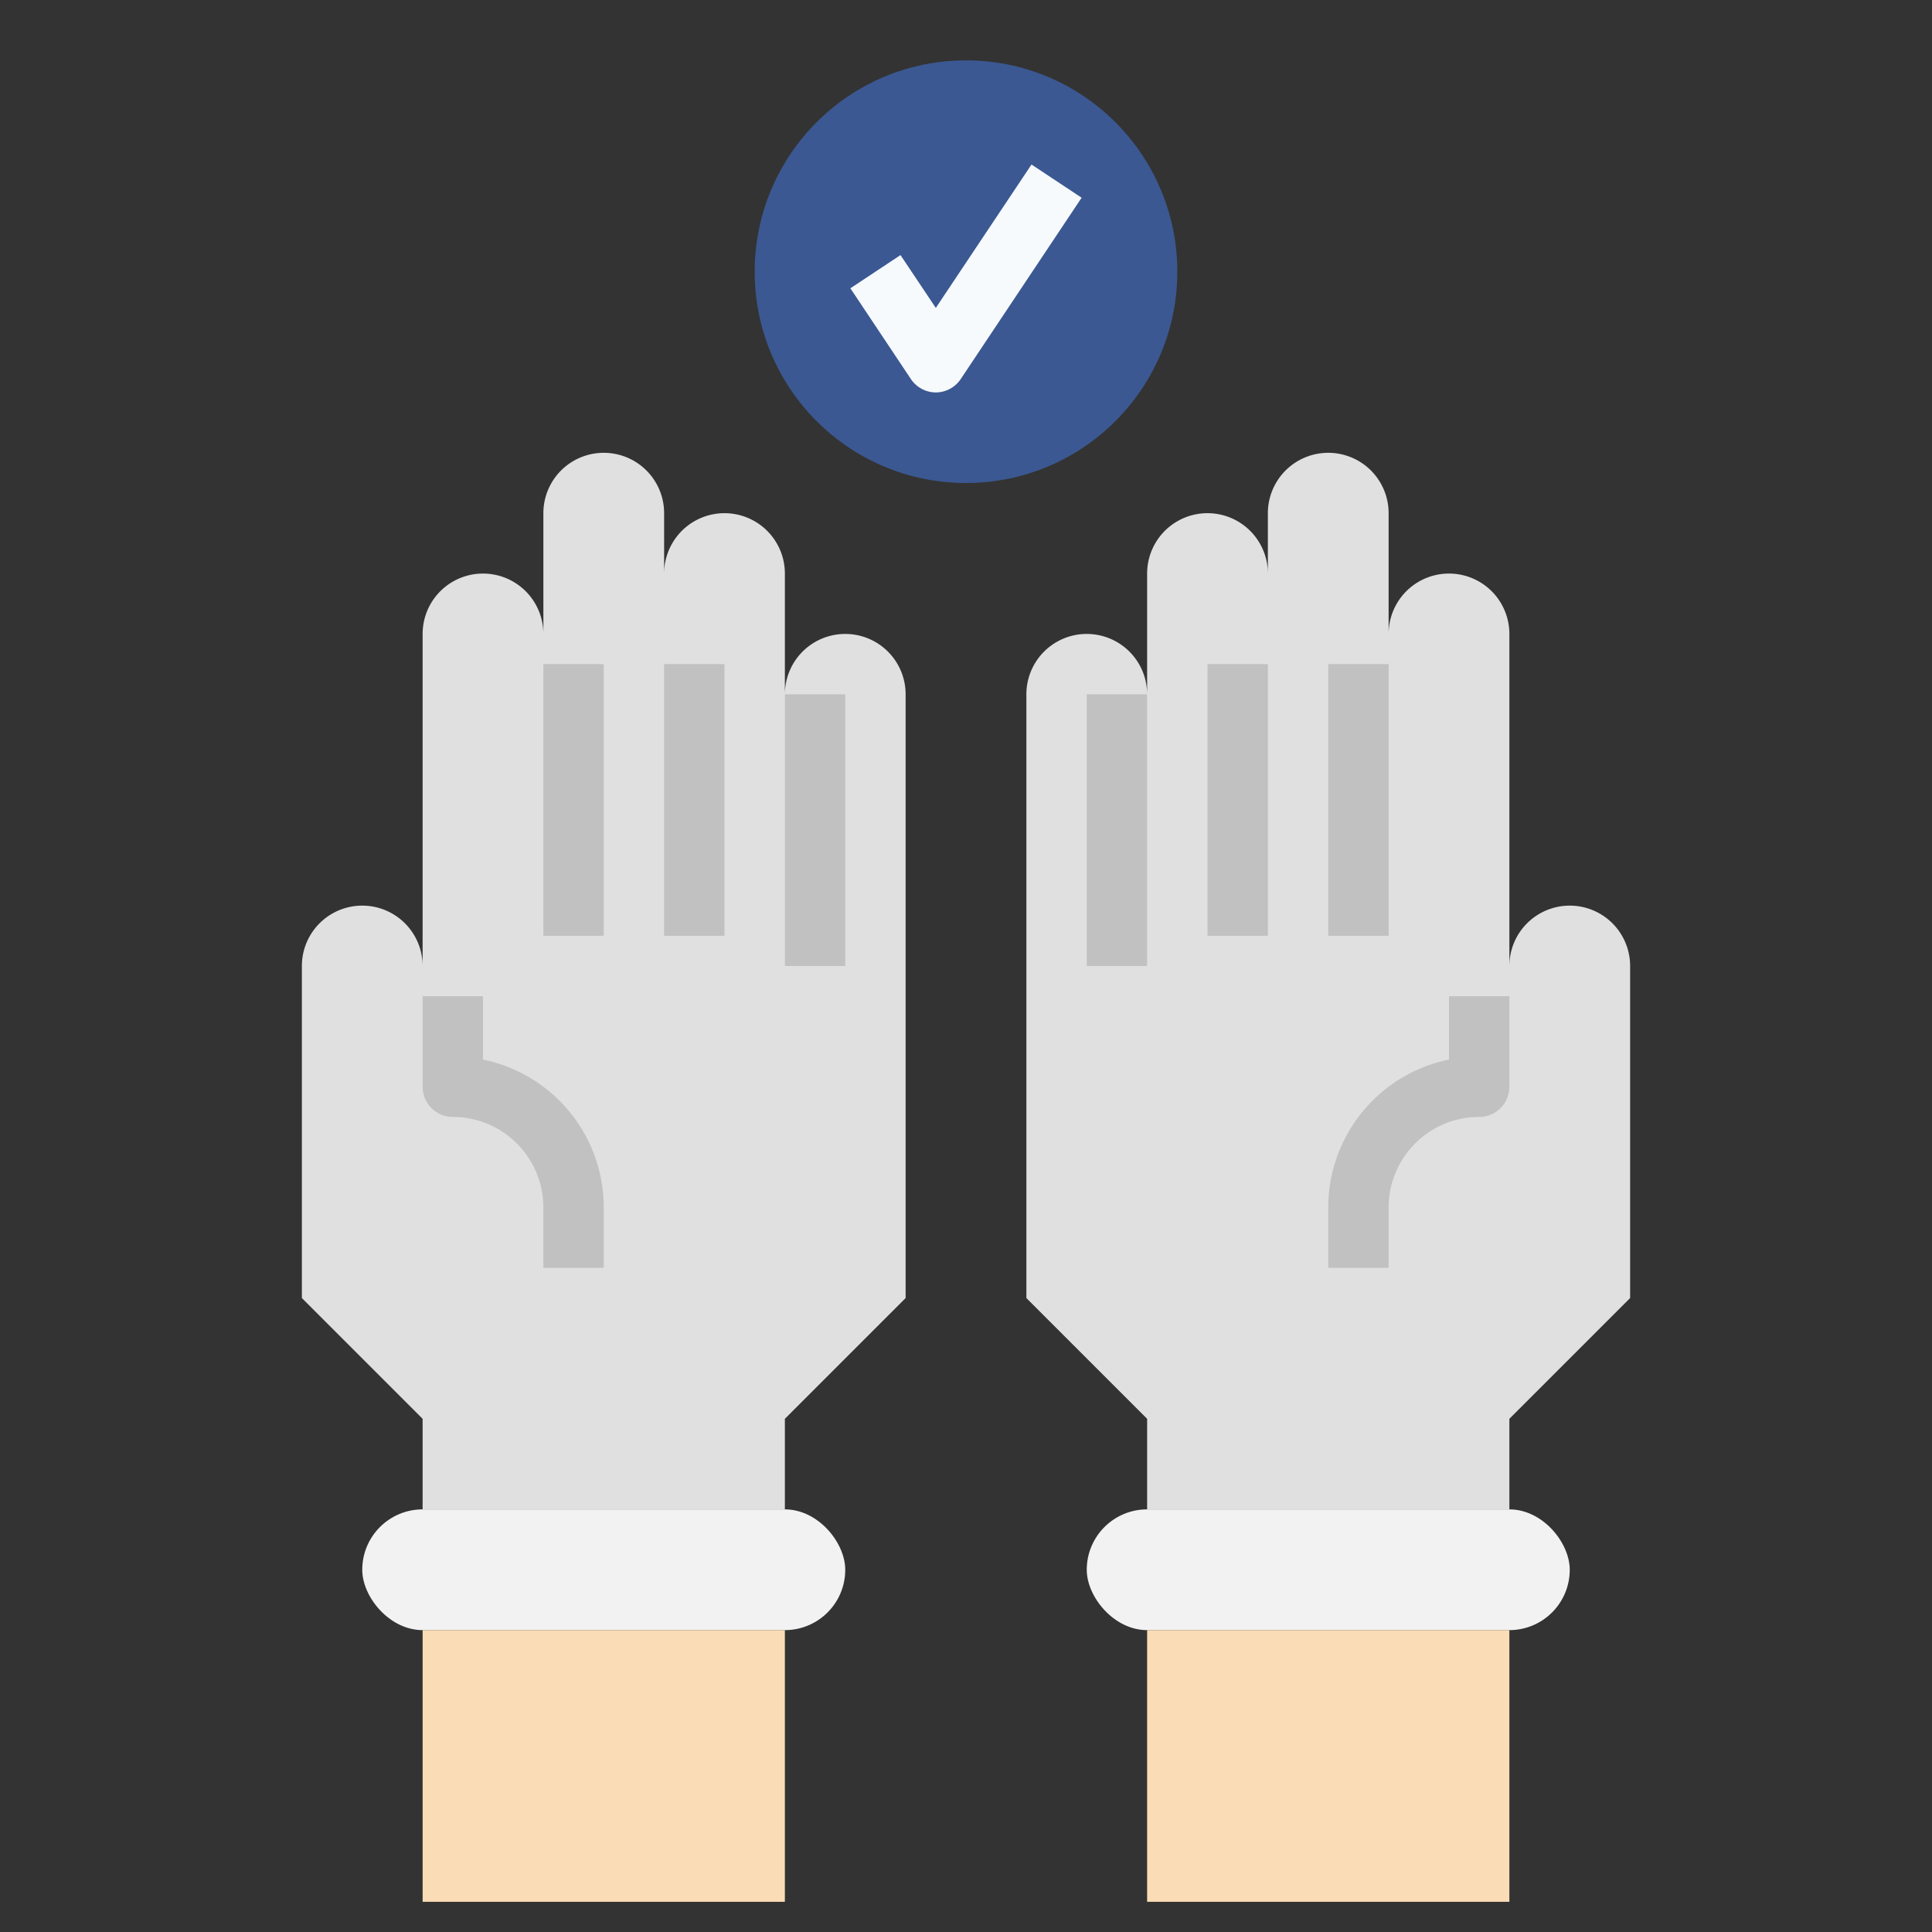 <?xml version="1.0" ?><svg viewBox="0 0 64 64" xmlns="http://www.w3.org/2000/svg"><rect x="0" y="0" width="64" height="64" fill="#333333" stroke="none"/><defs><style>.cls-1{fill:#e0e0e0;}.cls-2{fill:#f2f2f2;}.cls-3{fill:#fadcb6;}.cls-4{fill:#3b5892;}.cls-5{fill:#f7fafd;}.cls-6{fill:#c1c1c1;}</style></defs><title/><g data-name="Layer 31" id="Layer_31"><path class="cls-1" d="M52,30a2,2,0,0,0-2,2V21a2,2,0,0,0-4,0V17a2,2,0,0,0-4,0v2a2,2,0,0,0-4,0v4a2,2,0,0,0-4,0V43l4,4v3H50V47l4-4V32A2,2,0,0,0,52,30Z"/><rect class="cls-2" height="4" rx="2" width="16" x="36" y="50"/><rect class="cls-3" height="9" width="12" x="38" y="54"/><circle class="cls-4" cx="32" cy="9" r="7"/><path class="cls-5" d="M31,13a1,1,0,0,1-.83-.45l-2-3,1.66-1.1L31,10.2l3.17-4.75,1.66,1.1-4,6A1,1,0,0,1,31,13Z"/><path class="cls-6" d="M46,42H44V40a5,5,0,0,1,4-4.9V33h2v3a1,1,0,0,1-1,1,3,3,0,0,0-3,3Z"/><rect class="cls-6" height="9" width="2" x="44" y="22"/><rect class="cls-6" height="9" width="2" x="40" y="22"/><rect class="cls-6" height="9" width="2" x="36" y="23"/><path class="cls-1" d="M10,32V43l4,4v3H26V47l4-4V23a2,2,0,0,0-4,0V19a2,2,0,0,0-4,0V17a2,2,0,0,0-4,0v4a2,2,0,0,0-4,0V32a2,2,0,0,0-4,0Z"/><rect class="cls-2" height="4" rx="2" transform="translate(40 104) rotate(-180)" width="16" x="12" y="50"/><rect class="cls-3" height="9" width="12" x="14" y="54"/><path class="cls-6" d="M18,42h2V40a5,5,0,0,0-4-4.9V33H14v3a1,1,0,0,0,1,1,3,3,0,0,1,3,3Z"/><rect class="cls-6" height="9" width="2" x="18" y="22"/><rect class="cls-6" height="9" width="2" x="22" y="22"/><rect class="cls-6" height="9" width="2" x="26" y="23"/></g></svg>